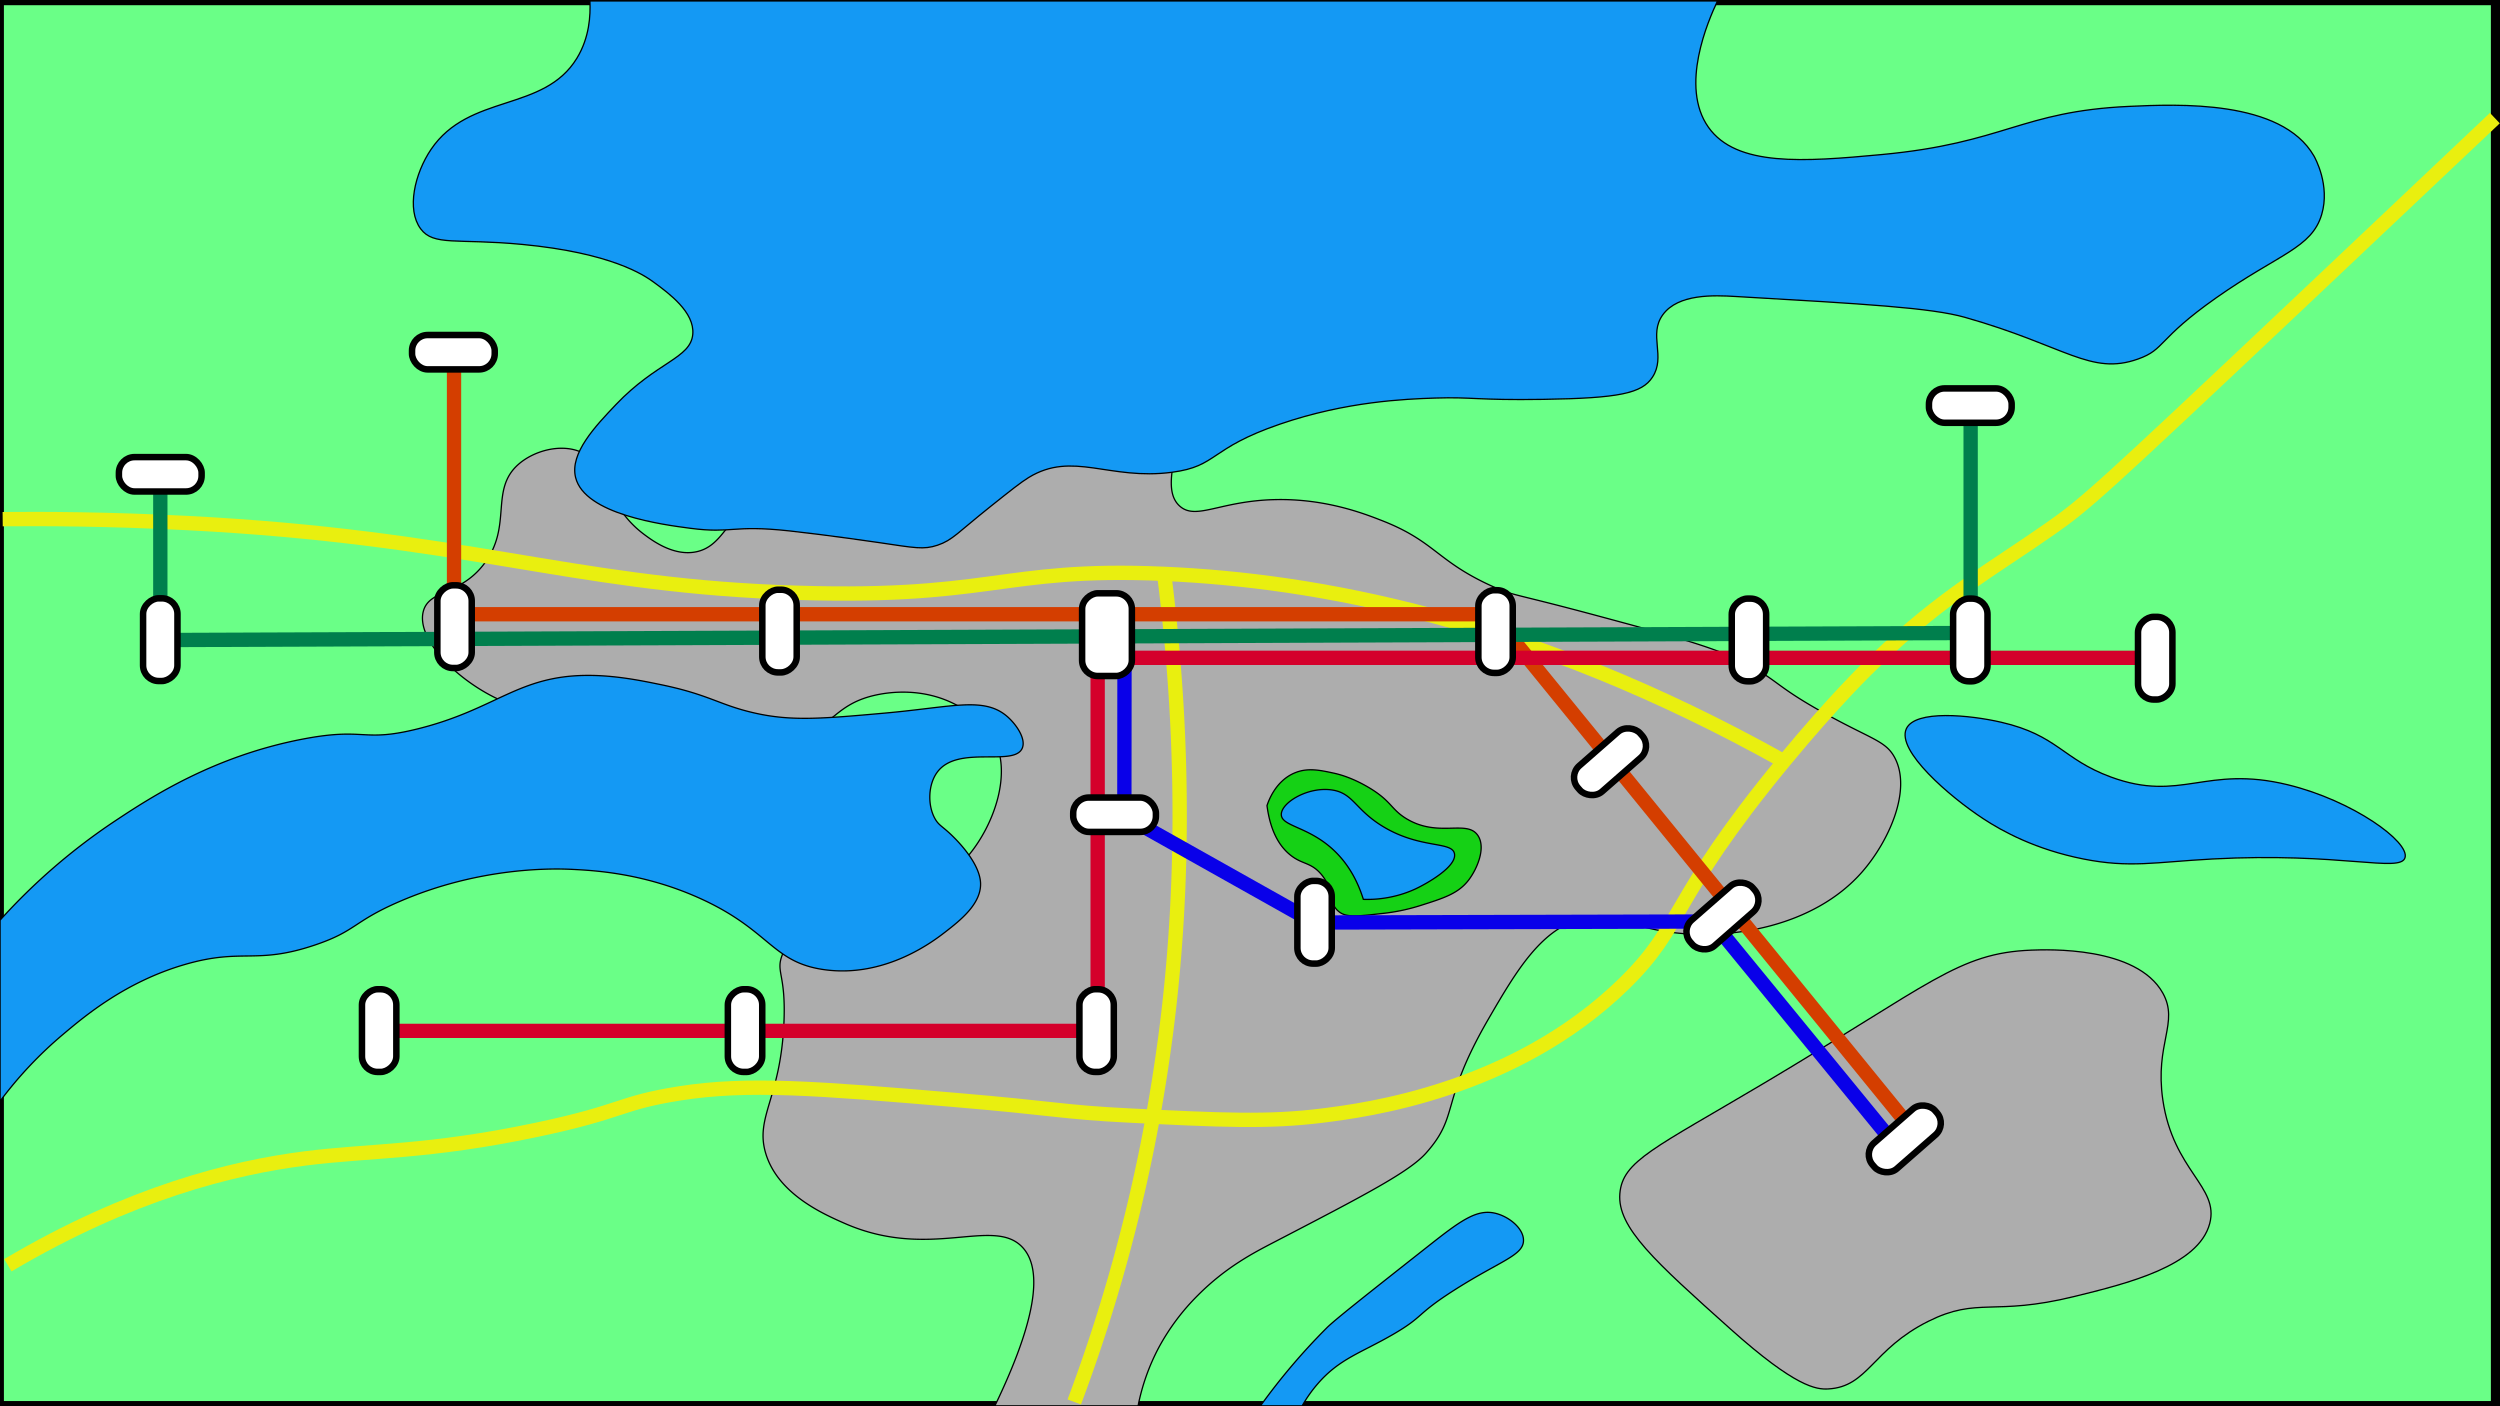<svg xmlns="http://www.w3.org/2000/svg" viewBox="0 0 1920 1080"><rect x="0" y="0" width="1920" height="1080" fill="#333333" stroke="none"/><defs><style>.cls-1{fill:#6aff87;stroke-width:7px;}.cls-1,.cls-10,.cls-2,.cls-3,.cls-4{stroke:#000;}.cls-1,.cls-10,.cls-2,.cls-3,.cls-4,.cls-5,.cls-6,.cls-7,.cls-8,.cls-9{stroke-miterlimit:10;}.cls-2{fill:#adadad;}.cls-3{fill:#15d115;}.cls-4{fill:#1499f4;}.cls-5,.cls-6,.cls-7,.cls-8,.cls-9{fill:none;stroke-width:11px;}.cls-5{stroke:#e9ef0f;}.cls-6{stroke:#d43e00;}.cls-7{stroke:#0900e9;}.cls-8{stroke:#d4002b;}.cls-9{stroke:#007f4d;}.cls-10{fill:#fff;stroke-width:5px;}</style></defs><g id="Layer_2" data-name="Layer 2"><rect class="cls-1" x="-0.5" y="0.5" width="1917" height="1079"/></g><g id="Layer_1" data-name="Layer 1"><path class="cls-2" d="M1355.05,831.71c-84.7,50.37-108.93,59.8-111,85-2.13,26,26.91,52,85,104,50.14,44.88,66,46.49,75,46,30.76-1.65,33.61-30.37,77-52,38.13-19,49.67-3.67,112-19,40.75-10,95.33-23.44,104-56,7.56-28.38-28-40.27-36-95-6.31-43.38,12.66-59.23,0-82-20.1-36.15-88.66-33.48-101-33C1503.82,731.91,1483,755.64,1355.05,831.71Z"/><path class="cls-2" d="M764.05,1079.71c38.24-79.18,33.16-109.29,21-122-22.45-23.45-70.91,10.45-136-18-16.38-7.16-51.62-22.55-61-54-8.3-27.8,11.42-42.08,14-100,1.73-38.68-6.78-38.86-1-53,18.61-45.54,97.48-20.73,143-76,19.88-24.13,33.38-63.52,19-90-7.58-14-21.3-21.37-28-25-25.92-14-52.09-10.12-62-8-31.14,6.67-33.3,24-59,32-28.58,8.95-42.27-7.32-88-18-74.5-17.38-94.18,12.72-144-11-32-15.23-62.27-45.92-57-67,4.31-17.25,28.48-12.19,47-37,21.67-29,3.88-56.4,26-76,11.68-10.34,31.65-16,47-10,24,9.42,17.42,39.88,50,64,6.32,4.68,22.71,16.82,40,13,14.85-3.27,20.4-16.11,30-26,22.24-22.9,52.24-15.58,98-20,31.31-3,69.54-16.34,146-43,53.91-18.79,77.06-30.2,89-19,16.89,15.86-10,57,8,73,12.52,11.15,30.8-4,73-5,38.62-.92,68.35,10.68,82,16,41.62,16.24,42.1,31.36,86,51,15.54,7,14.62,4.68,79,22,61.65,16.59,92.92,25.13,115,37,25.58,13.76,22.94,17.44,60,38,36.31,20.15,47.12,21.2,54,34,13.57,25.24-4.85,65-25,88-37.16,42.41-102.1,52.78-149,46-34.22-4.94-41.15-16.45-64-11-32.77,7.83-51.66,39.45-74,78-37.51,64.74-21.74,73.68-48,103-13,14.49-47.32,32.33-116,68-15.38,8-37,18.95-59,41a171.41,171.41,0,0,0-30,40,162.65,162.65,0,0,0-16,45Z"/><path class="cls-3" d="M973.05,618.71c2.84,21.73,10.91,32.34,18,38,9.05,7.23,15.2,5.39,23,14,11.06,12.21,5.31,23.21,15,30,5.55,3.9,14,2.93,31,1a148.05,148.05,0,0,0,30-6c19-6,30-9.44,38-20,6.19-8.2,13.37-24.43,7-34-8.44-12.69-30.29,2-55-13-12-7.31-11.17-13.43-29-24-13-7.68-23-10.15-27-11-10.57-2.26-20-4.29-30,0C979.8,599.85,974.39,614.63,973.05,618.71Z"/><path class="cls-4" d="M.05,706.71a467.24,467.24,0,0,1,88-76c27.9-18.54,76-49.86,144-63,49.45-9.55,45.41,2.88,89-8,60-15,76.66-40.77,130-41,21.49-.09,41.4,4,56,7,38.24,7.86,45.14,15.77,73,22,28.12,6.3,51.75,4.2,99,0,53-4.7,77.05-13.08,95,3,6.8,6.1,14.11,17,11,24-6.34,14.38-49.1-2.77-65,18-7.36,9.62-7.74,25.75-2,36,2.67,4.78,5.23,5.7,11,11,2.49,2.29,22.91,21.06,24,38,1,16.24-15.77,29.29-27,38-8.58,6.66-45.79,35.54-93,29-40.29-5.57-41.59-30.54-96-55-42-18.9-79.37-21.11-97-22-13.77-.69-70.77-2.53-134,25-35,15.25-32.53,22.34-64,33-45.71,15.49-55.57,2.09-100,15-45.74,13.3-76.92,39.6-94,54a306,306,0,0,0-48,51Z"/><path class="cls-4" d="M453.05.71c.54,11.11-.33,28.18-10,44-25.48,41.71-82.69,26.75-112,70-12.54,18.51-19,46.2-8,61,10,13.48,27.71,7.24,78,12,68.38,6.48,93.46,23.48,101,29,11.65,8.54,31.52,23.09,30,40-1.68,18.64-27.58,21-59,54-15.74,16.55-35.59,37.4-31,56,7,28.4,67.19,36.28,88,39,32.65,4.28,31.91-2.78,76,2,30.1,3.27,69,9,69,9,27.5,4.06,34.29,5.6,45,2,11.52-3.87,15.4-9.61,41-30,15.39-12.25,23.08-18.38,29-22,33.78-20.65,61.76,2.38,110-4,35.46-4.68,28-18.13,83-37,50.91-17.45,96.16-19.25,119-20,28.88-.94,31.52,1.77,83,1,58.84-.87,75.92-4.71,84-17,10.53-16-3.27-32.52,8-48,11.81-16.2,39.24-15,56-14,100,5.78,150,8.67,176,16,77.64,22,96.53,45,133,32,21-7.46,14.51-15,60-47,48-33.78,73.32-38.08,81-64,6.64-22.42-5.11-43.45-6-45-25-43.36-104.65-39.71-142-38-83.19,3.82-95.51,28.18-190,37-60,5.6-111.46,9.47-133-21-22.18-31.38-.2-81.82,7-97Z"/><path class="cls-4" d="M1621.05,596.71c-37-13.64-40.77-32-84-42-24.31-5.62-66.24-9.78-73,5-7.72,16.89,33.32,52.14,59,69,14.78,9.71,40.26,23.71,77,31,35.87,7.12,55,2.38,99,0,98.61-5.32,144.4,10.79,148-1,3.69-12.09-40-43.84-90-56C1693.77,587.32,1675.11,616.63,1621.05,596.71Z"/><path class="cls-4" d="M968.05,1079.71a486.13,486.13,0,0,1,51-60c6-6,29.77-24.76,77-62,24.81-19.55,37.51-29.27,52-26,10.76,2.43,22.11,11.69,22,21-.13,11.58-17.86,15.59-53,38-30.21,19.28-22.93,20-47,34-24.85,14.44-41.19,18.63-58,38a104.89,104.89,0,0,0-12,17Z"/><path class="cls-4" d="M1047.05,690.71c-3.43-11.05-9.88-25.78-23-38-19.34-18-39.7-18-40-27-.3-9.16,20.42-21.82,39-19,16.38,2.49,17.52,14.95,39,28,28.84,17.53,53.18,11.11,55,21s-21.09,22.82-30,27a86.2,86.2,0,0,1-18,6A89,89,0,0,1,1047.05,690.71Z"/><path class="cls-5" d="M6.05,971.71c94.09-55.73,172.73-74.94,228-82,50.43-6.44,94.05-4.3,178-22,67.73-14.28,62.81-20.54,110-28,52-8.21,105.7-3.92,211,5,79,6.69,82.68,9.44,134,12,70,3.5,107,5.34,149,0,32.26-4.09,146.5-18.6,231-101,47-45.8,34-63.06,123-171,38.94-47.2,64.23-71.55,71-78,52.27-49.78,88.46-69.07,134-101,26.8-18.78,38-28.81,195-177,34.61-32.67,84.79-80.07,146-138"/><path class="cls-5" d="M894.05,440.71c18.1,142.58,12.4,255.62,4,331-6.23,55.88-15.36,101.13-18,114a1269.87,1269.87,0,0,1-55,191"/><path class="cls-5" d="M1370.05,584.71c-197.53-110.52-361.29-139-476-144-127.83-5.56-131.13,20.81-297,14-160.17-6.57-242.14-42.15-453-53-61.43-3.16-111.37-3.29-142-3"/><polyline class="cls-6" points="1471.02 870.73 1146.05 471.71 348.69 471.71 348.69 270.13"/><path class="cls-7" d="M1455.05,878.71l-140-171-305.55.79-146-82,.13-134.94"/><path class="cls-8" d="M291.55,791.71H843V505.21h812.18q-.06,6.26-.13,12.5"/><polyline class="cls-9" points="1513.45 311.29 1513.45 486.13 123.12 491.56 123.12 361.72"/><rect class="cls-10" x="1291.1" y="690.37" width="63.52" height="26.41" rx="12" transform="translate(-135.88 1045.69) rotate(-41.21)"/><rect class="cls-10" x="1431.16" y="861.57" width="63.52" height="26.41" rx="12" transform="translate(-213.98 1180.36) rotate(-41.21)"/><rect class="cls-10" x="824.22" y="612.5" width="63.52" height="26.41" rx="12"/><rect class="cls-10" x="1204.76" y="571.89" width="63.52" height="26.41" rx="12" transform="translate(-79.21 959.48) rotate(-41.21)"/><rect class="cls-10" x="977.83" y="695.09" width="63.52" height="26.41" rx="12" transform="translate(301.29 1717.88) rotate(-90)"/><rect class="cls-10" x="1116.83" y="471.83" width="63.52" height="26.41" rx="12" transform="translate(663.55 1633.63) rotate(-90)"/><rect class="cls-10" x="818.4" y="468.29" width="63.52" height="38.22" rx="12" transform="translate(362.76 1337.57) rotate(-90)"/><rect class="cls-10" x="566.9" y="471.45" width="63.52" height="26.41" rx="12" transform="translate(114.01 1083.32) rotate(-90)"/><rect class="cls-10" x="317.32" y="468.06" width="63.52" height="26.41" rx="12" transform="translate(-132.18 830.35) rotate(-90)"/><rect class="cls-10" x="91.32" y="478.06" width="63.52" height="26.41" rx="12" transform="translate(-368.18 614.35) rotate(-90)"/><rect class="cls-10" x="91.32" y="351.06" width="63.52" height="26.41" rx="12"/><rect class="cls-10" x="316.44" y="257.29" width="63.52" height="26.41" rx="12"/><rect class="cls-10" x="1311.44" y="478.29" width="63.52" height="26.41" rx="12" transform="translate(851.7 1834.69) rotate(-90)"/><rect class="cls-10" x="1481.44" y="478.29" width="63.52" height="26.41" rx="12" transform="translate(1021.7 2004.69) rotate(-90)"/><rect class="cls-10" x="1623.44" y="492.29" width="63.52" height="26.41" rx="12" transform="translate(1149.7 2160.69) rotate(-90)"/><rect class="cls-10" x="1481.44" y="298.29" width="63.52" height="26.41" rx="12"/><rect class="cls-10" x="259.44" y="778.29" width="63.52" height="26.41" rx="12" transform="translate(-500.3 1082.69) rotate(-90)"/><rect class="cls-10" x="540.44" y="778.29" width="63.52" height="26.41" rx="12" transform="translate(-219.3 1363.69) rotate(-90)"/><rect class="cls-10" x="810.44" y="778.29" width="63.52" height="26.41" rx="12" transform="translate(50.7 1633.69) rotate(-90)"/></g></svg>